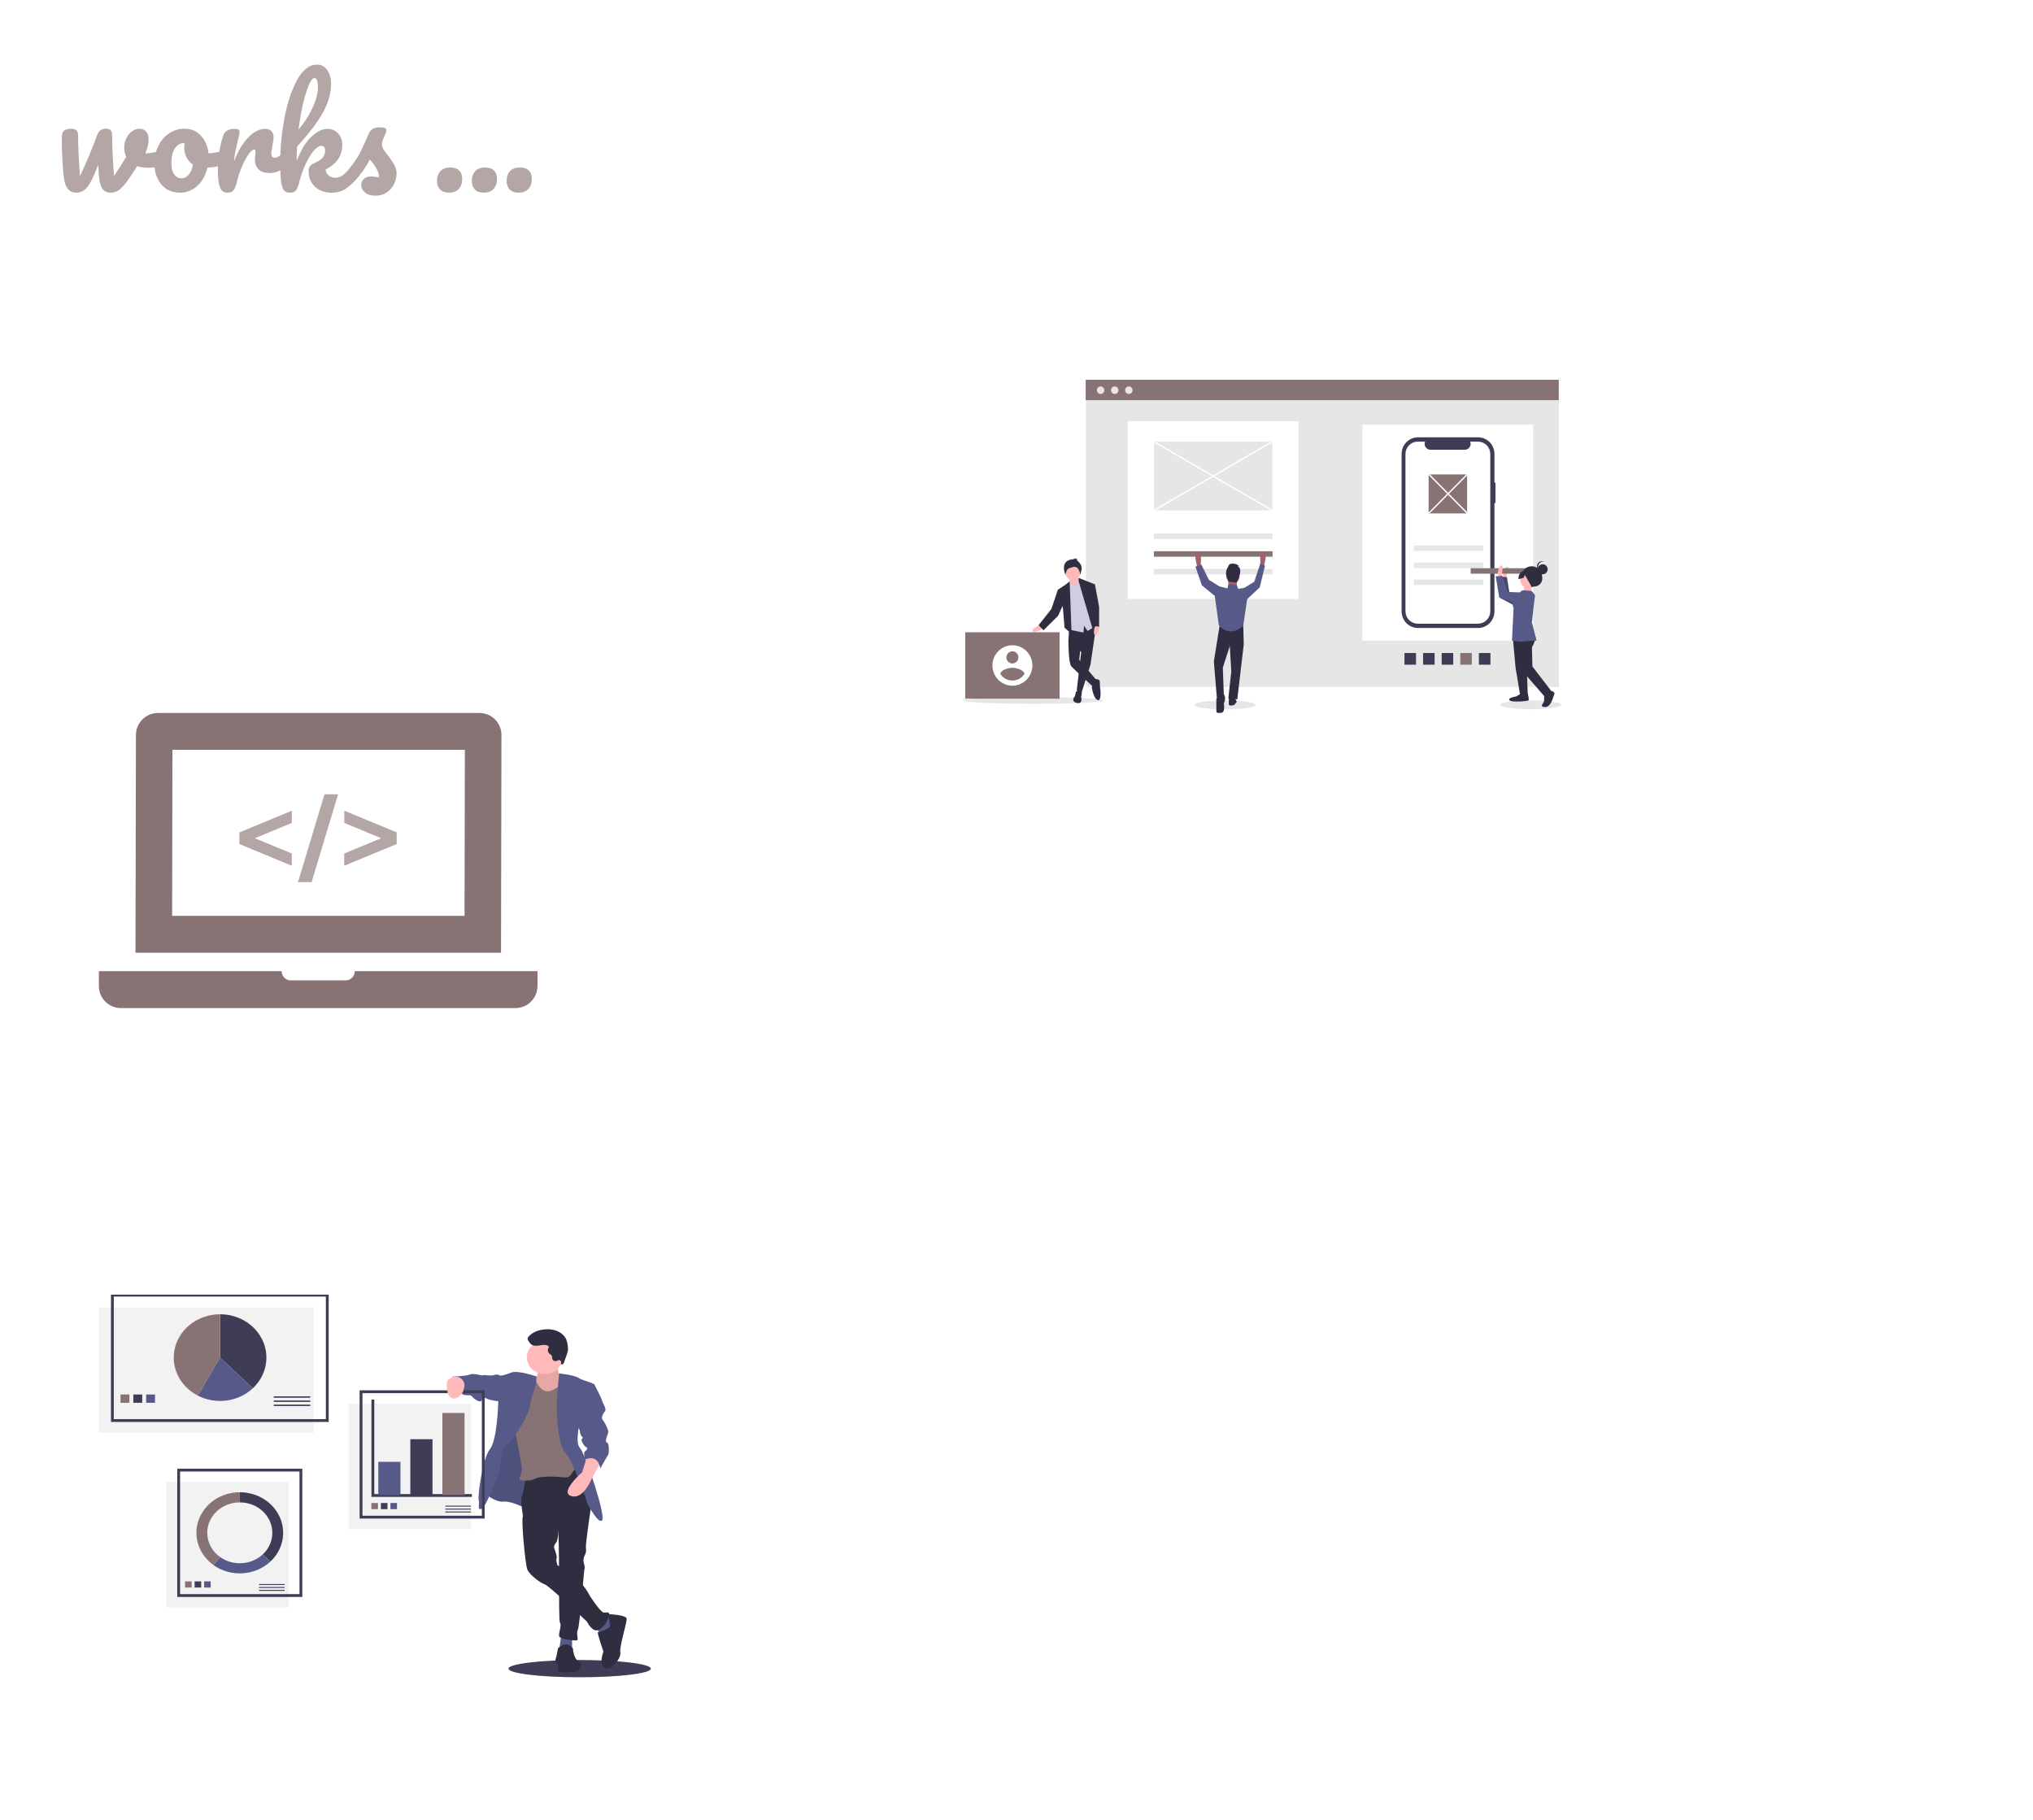 <svg width="1440" height="1289" viewBox="0 0 1440 1289" fill="none" xmlns="http://www.w3.org/2000/svg">
<rect width="1440" height="1289" fill="white"/>
<path d="M115.224 106.816C115.416 106.752 115.736 106.72 116.184 106.72C117.144 106.72 117.88 107.04 118.392 107.68C118.904 108.32 119.16 109.184 119.16 110.272C119.16 112.256 118.776 113.824 118.008 114.976C117.24 116.064 116.088 116.864 114.552 117.376C111.608 118.336 108.472 118.816 105.144 118.816C102.328 118.816 99.672 118.432 97.176 117.664C95.32 120.672 93.272 123.776 91.032 126.976C88.472 130.624 86.264 133.12 84.408 134.464C82.616 135.808 80.568 136.48 78.264 136.48C75.704 136.48 73.752 135.488 72.408 133.504C71.128 131.52 70.328 128.256 70.008 123.712L69.528 116.704C67.544 122.08 65.752 126.176 64.152 128.992C62.616 131.808 61.048 133.76 59.448 134.848C57.912 135.936 56.088 136.48 53.976 136.48C51.352 136.48 49.272 135.456 47.736 133.408C46.264 131.36 45.336 128.128 44.952 123.712C44.184 114.752 43.8 106.912 43.8 100.192V96.832C43.864 94.72 44.44 93.248 45.528 92.416C46.616 91.584 48.248 91.168 50.424 91.168C52.088 91.168 53.304 91.552 54.072 92.32C54.904 93.024 55.32 94.24 55.32 95.968C55.32 103.328 55.768 112.896 56.664 124.672C61.016 115.52 65.016 105.984 68.664 96.064C69.368 94.144 70.2 92.864 71.16 92.224C72.184 91.52 73.4 91.168 74.808 91.168C76.536 91.168 77.72 91.52 78.36 92.224C79.064 92.928 79.416 94.176 79.416 95.968C79.416 103.328 79.864 112.896 80.76 124.672C84.6 118.976 87.48 114.432 89.4 111.04C88.44 109.184 87.96 106.976 87.96 104.416C87.96 102.24 88.44 100.128 89.4 98.08C90.36 96.032 91.672 94.368 93.336 93.088C95 91.808 96.888 91.168 99 91.168C100.856 91.168 102.36 91.84 103.512 93.184C104.664 94.464 105.24 96.352 105.24 98.848C105.24 101.728 104.472 105.024 102.936 108.736C105.368 108.608 108.6 108.128 112.632 107.296L115.224 106.816ZM159.787 106.528C160.619 106.528 161.259 106.944 161.707 107.776C162.155 108.608 162.379 109.664 162.379 110.944C162.379 114.016 161.451 115.84 159.595 116.416C155.755 117.76 151.531 118.528 146.923 118.72C145.707 124.096 143.307 128.416 139.723 131.68C136.139 134.88 132.075 136.48 127.531 136.48C123.691 136.48 120.395 135.552 117.643 133.696C114.955 131.84 112.907 129.376 111.499 126.304C110.091 123.232 109.387 119.904 109.387 116.32C109.387 111.456 110.315 107.136 112.171 103.36C114.027 99.52 116.587 96.544 119.851 94.432C123.115 92.256 126.731 91.168 130.699 91.168C135.563 91.168 139.467 92.864 142.411 96.256C145.419 99.584 147.179 103.712 147.691 108.64C150.699 108.448 154.283 107.808 158.443 106.72C158.955 106.592 159.403 106.528 159.787 106.528ZM128.299 126.304C130.347 126.304 132.107 125.472 133.579 123.808C135.115 122.144 136.139 119.744 136.651 116.608C134.667 115.264 133.131 113.504 132.043 111.328C131.019 109.152 130.507 106.848 130.507 104.416C130.507 103.392 130.603 102.368 130.795 101.344H130.315C127.755 101.344 125.611 102.592 123.883 105.088C122.219 107.52 121.387 110.976 121.387 115.456C121.387 118.976 122.059 121.664 123.403 123.52C124.811 125.376 126.443 126.304 128.299 126.304ZM160.955 136.48C158.523 136.48 156.795 135.2 155.771 132.64C154.811 130.08 154.331 125.984 154.331 120.352C154.331 112.032 155.515 104.128 157.883 96.64C158.459 94.784 159.387 93.44 160.667 92.608C162.011 91.712 163.867 91.264 166.235 91.264C167.515 91.264 168.411 91.424 168.923 91.744C169.435 92.064 169.691 92.672 169.691 93.568C169.691 94.592 169.211 96.896 168.251 100.48C167.611 103.04 167.099 105.28 166.715 107.2C166.331 109.12 166.011 111.488 165.755 114.304C167.867 108.8 170.235 104.32 172.859 100.864C175.483 97.408 178.043 94.944 180.539 93.472C183.099 92 185.435 91.264 187.547 91.264C191.707 91.264 193.787 93.344 193.787 97.504C193.787 98.336 193.499 100.352 192.923 103.552C192.411 106.112 192.155 107.712 192.155 108.352C192.155 110.592 192.955 111.712 194.555 111.712C196.347 111.712 198.651 110.304 201.467 107.488C202.299 106.656 203.163 106.24 204.059 106.24C204.891 106.24 205.531 106.624 205.979 107.392C206.491 108.096 206.747 109.056 206.747 110.272C206.747 112.64 206.107 114.496 204.827 115.84C203.035 117.696 200.923 119.296 198.491 120.64C196.123 121.92 193.595 122.56 190.907 122.56C187.515 122.56 184.923 121.696 183.131 119.968C181.403 118.24 180.539 115.904 180.539 112.96C180.539 112 180.635 111.04 180.827 110.08C180.955 108.8 181.019 107.936 181.019 107.488C181.019 106.464 180.667 105.952 179.963 105.952C179.003 105.952 177.723 107.04 176.123 109.216C174.587 111.328 173.051 114.144 171.515 117.664C169.979 121.184 168.731 124.896 167.771 128.8C167.067 131.808 166.235 133.856 165.275 134.944C164.379 135.968 162.939 136.48 160.955 136.48ZM253.315 114.592C254.147 114.592 254.787 114.976 255.235 115.744C255.747 116.512 256.003 117.568 256.003 118.912C256.003 121.472 255.395 123.456 254.179 124.864C251.299 128.384 248.387 131.2 245.443 133.312C242.499 135.424 239.011 136.48 234.979 136.48C230.051 136.48 226.083 135.072 223.075 132.256C220.067 129.44 218.563 125.696 218.563 121.024C218.563 118.528 219.843 116.736 222.403 115.648C225.219 114.432 227.235 113.152 228.451 111.808C229.667 110.4 230.275 108.704 230.275 106.72C230.275 105.568 230.019 104.704 229.507 104.128C229.059 103.552 228.483 103.264 227.779 103.264C226.051 103.264 224.131 104.512 222.019 107.008C219.971 109.504 218.051 112.736 216.259 116.704C214.467 120.608 213.059 124.64 212.035 128.8C211.331 131.808 210.499 133.856 209.539 134.944C208.643 135.968 207.203 136.48 205.219 136.48C203.235 136.48 201.763 135.776 200.803 134.368C199.907 132.896 199.299 130.656 198.979 127.648C198.659 124.64 198.499 120.224 198.499 114.4C198.499 104.544 199.491 94.272 201.475 83.584C203.523 72.896 206.499 63.936 210.403 56.704C214.371 49.408 219.107 45.76 224.611 45.76C227.555 45.76 229.923 47.04 231.715 49.6C233.571 52.096 234.499 55.36 234.499 59.392C234.499 65.856 232.611 72.576 228.835 79.552C225.059 86.464 218.915 94.56 210.403 103.84C210.211 107.168 210.115 110.592 210.115 114.112C213.187 106.112 216.707 100.32 220.675 96.736C224.643 93.088 228.355 91.264 231.811 91.264C235.011 91.264 237.571 92.352 239.491 94.528C241.475 96.704 242.467 99.392 242.467 102.592C242.467 106.112 241.571 109.344 239.779 112.288C237.987 115.232 234.915 117.856 230.563 120.16C230.819 121.888 231.587 123.296 232.867 124.384C234.211 125.408 235.811 125.92 237.667 125.92C239.651 125.92 241.571 125.152 243.427 123.616C245.283 122.08 247.715 119.52 250.723 115.936C251.491 115.04 252.355 114.592 253.315 114.592ZM222.595 55.264C221.443 55.264 220.163 56.928 218.755 60.256C217.347 63.52 215.971 67.968 214.627 73.6C213.347 79.168 212.291 85.248 211.459 91.84C215.427 87.168 218.691 82.08 221.251 76.576C223.875 71.072 225.187 66.08 225.187 61.6C225.187 59.552 224.963 57.984 224.515 56.896C224.067 55.808 223.427 55.264 222.595 55.264ZM266.12 138.592C262.792 138.592 260.232 137.824 258.44 136.288C256.712 134.752 255.848 133.024 255.848 131.104C255.848 129.44 256.456 128 257.672 126.784C258.888 125.568 260.68 124.96 263.048 124.96C263.88 124.96 264.84 125.056 265.928 125.248C267.08 125.376 267.944 125.472 268.52 125.536C268.456 123.872 268.072 122.304 267.368 120.832C266.728 119.36 265.896 117.952 264.872 116.608C263.848 115.2 262.888 113.984 261.992 112.96C260.008 116.736 258.024 119.872 256.04 122.368C254.12 124.864 252.008 127.232 249.704 129.472C248.552 130.624 247.336 131.2 246.056 131.2C245.032 131.2 244.2 130.848 243.56 130.144C242.92 129.376 242.6 128.448 242.6 127.36C242.6 126.08 243.048 124.896 243.944 123.808L245.192 122.272C248.712 117.92 251.368 114.336 253.16 111.52C254.312 109.664 255.464 107.456 256.616 104.896C257.832 102.336 259.4 98.848 261.32 94.432C262.536 91.616 265.064 90.208 268.904 90.208C270.696 90.208 271.944 90.368 272.648 90.688C273.352 91.008 273.704 91.52 273.704 92.224C273.704 92.608 273.576 93.216 273.32 94.048C273.064 94.88 272.712 95.712 272.264 96.544C271.112 98.848 270.536 100.8 270.536 102.4C270.536 103.36 270.856 104.416 271.496 105.568C272.2 106.72 273.256 108.16 274.664 109.888C276.712 112.576 278.248 114.88 279.272 116.8C280.36 118.656 280.904 120.704 280.904 122.944C280.904 125.632 280.264 128.192 278.984 130.624C277.768 132.992 276.04 134.912 273.8 136.384C271.56 137.856 269 138.592 266.12 138.592ZM318.076 136.48C315.26 136.48 313.116 135.712 311.644 134.176C310.236 132.64 309.532 130.624 309.532 128.128C309.532 125.248 310.332 122.944 311.932 121.216C313.596 119.488 315.9 118.624 318.844 118.624C321.66 118.624 323.772 119.328 325.18 120.736C326.652 122.08 327.388 124.096 327.388 126.784C327.388 129.728 326.556 132.096 324.892 133.888C323.228 135.616 320.956 136.48 318.076 136.48ZM342.732 136.48C339.916 136.48 337.772 135.712 336.3 134.176C334.892 132.64 334.188 130.624 334.188 128.128C334.188 125.248 334.988 122.944 336.588 121.216C338.252 119.488 340.556 118.624 343.5 118.624C346.316 118.624 348.428 119.328 349.836 120.736C351.308 122.08 352.044 124.096 352.044 126.784C352.044 129.728 351.212 132.096 349.548 133.888C347.884 135.616 345.612 136.48 342.732 136.48ZM367.388 136.48C364.572 136.48 362.428 135.712 360.956 134.176C359.548 132.64 358.844 130.624 358.844 128.128C358.844 125.248 359.644 122.944 361.244 121.216C362.908 119.488 365.212 118.624 368.156 118.624C370.972 118.624 373.084 119.328 374.492 120.736C375.964 122.08 376.7 124.096 376.7 126.784C376.7 129.728 375.868 132.096 374.204 133.888C372.54 135.616 370.268 136.48 367.388 136.48Z" fill="#B5A6A6"/>
<g clip-path="url(#clip0)">
<path d="M410.582 1188C438.427 1188 461 1185.26 461 1181.88C461 1178.5 438.427 1175.76 410.582 1175.76C382.736 1175.76 360.163 1178.5 360.163 1181.88C360.163 1185.26 382.736 1188 410.582 1188Z" fill="#3F3D56"/>
<path d="M222.211 925.981H70V1014.81H222.211V925.981Z" fill="#F2F2F2"/>
<path d="M231.811 917.327H79.6V1006.16H231.811V917.327Z" stroke="#3F3D56" stroke-width="2" stroke-miterlimit="10"/>
<path d="M179.085 983.286C183.674 978.993 186.8 973.523 188.066 967.568C189.332 961.613 188.682 955.44 186.198 949.831C183.715 944.221 179.509 939.427 174.112 936.054C168.715 932.68 162.371 930.88 155.88 930.88V961.579L179.085 983.286Z" fill="#3F3D56"/>
<path d="M155.88 930.88C148.586 930.881 141.501 933.154 135.742 937.342C129.983 941.53 125.88 947.393 124.08 954.005C122.279 960.617 122.885 967.602 125.801 973.856C128.717 980.111 133.777 985.278 140.182 988.543L155.88 961.579V930.88Z" fill="#877373"/>
<path d="M179.085 983.286L155.88 961.579L140.182 988.543C146.405 991.71 153.556 992.909 160.567 991.962C167.579 991.015 174.074 987.971 179.085 983.286Z" fill="#575A89"/>
<path d="M91.645 987.706H85.361V993.584H91.645V987.706Z" fill="#877373"/>
<path d="M100.721 987.706H94.438V993.584H100.721V987.706Z" fill="#3F3D56"/>
<path d="M109.798 987.706H103.514V993.584H109.798V987.706Z" fill="#575A89"/>
<path d="M219.767 989.012H193.933V989.991H219.767V989.012Z" fill="#3F3D56"/>
<path d="M219.767 991.951H193.933V992.931H219.767V991.951Z" fill="#3F3D56"/>
<path d="M219.767 994.891H193.933V995.87H219.767V994.891Z" fill="#3F3D56"/>
<path d="M204.406 1049.76H117.828V1138.59H204.406V1049.76Z" fill="#F2F2F2"/>
<path d="M213.134 1041.27H126.555V1130.1H213.134V1041.27Z" stroke="#3F3D56" stroke-width="2" stroke-miterlimit="10"/>
<path d="M135.762 1120.07H131.094V1124.44H135.762V1120.07Z" fill="#877373"/>
<path d="M142.505 1120.07H137.837V1124.44H142.505V1120.07Z" fill="#3F3D56"/>
<path d="M149.247 1120.07H144.579V1124.44H149.247V1120.07Z" fill="#575A89"/>
<path d="M201.613 1121.97H183.46V1122.66H201.613V1121.97Z" fill="#3F3D56"/>
<path d="M201.613 1124.04H183.46V1124.73H201.613V1124.04Z" fill="#3F3D56"/>
<path d="M201.613 1126.1H183.46V1126.79H201.613V1126.1Z" fill="#3F3D56"/>
<path d="M169.845 1056.94V1064.13C174.402 1064.13 178.856 1065.39 182.646 1067.76C186.435 1070.13 189.388 1073.49 191.132 1077.43C192.876 1081.37 193.332 1085.7 192.443 1089.89C191.554 1094.07 189.359 1097.91 186.137 1100.92L191.568 1106C195.864 1101.98 198.79 1096.86 199.976 1091.29C201.161 1085.71 200.553 1079.93 198.227 1074.68C195.902 1069.43 191.965 1064.94 186.913 1061.78C181.86 1058.63 175.921 1056.94 169.845 1056.94V1056.94Z" fill="#3F3D56"/>
<path d="M191.568 1106L186.137 1100.92C182.198 1104.61 176.964 1106.83 171.405 1107.19C165.847 1107.54 160.34 1105.99 155.904 1102.84L151.256 1108.56C157.17 1112.77 164.513 1114.82 171.925 1114.35C179.337 1113.88 186.315 1110.92 191.568 1106Z" fill="#575A89"/>
<path d="M146.804 1085.68C146.804 1079.96 149.231 1074.48 153.552 1070.44C157.873 1066.4 163.734 1064.13 169.845 1064.13V1056.94C163.413 1056.94 157.144 1058.83 151.921 1062.34C146.698 1065.85 142.784 1070.8 140.731 1076.51C138.678 1082.21 138.589 1088.37 140.477 1094.12C142.365 1099.87 146.135 1104.92 151.256 1108.56L155.904 1102.84C153.074 1100.83 150.779 1098.24 149.2 1095.26C147.621 1092.28 146.801 1089 146.804 1085.68V1085.68Z" fill="#877373"/>
<path d="M395.237 963.046C395.237 963.046 393.812 972.945 397.475 974.087C401.138 975.23 400.121 983.986 400.121 983.986L389.132 991.791L379.364 992.553L376.922 980.75L378.347 977.704C378.347 977.704 383.841 971.613 379.975 965.331C376.108 959.048 395.237 963.046 395.237 963.046Z" fill="#FFB9B9"/>
<path opacity="0.1" d="M395.237 963.046C395.237 963.046 393.812 972.945 397.475 974.087C401.138 975.23 400.121 983.986 400.121 983.986L389.132 991.791L379.364 992.553L376.922 980.75L378.347 977.704C378.347 977.704 383.841 971.613 379.975 965.331C376.108 959.048 395.237 963.046 395.237 963.046Z" fill="black"/>
<path d="M385.062 1040.14L372.242 1068.32C372.242 1068.32 362.271 1062.99 356.37 1063.56C350.468 1064.13 343.143 1057.47 343.143 1057.47L350.468 1024.34L364.102 989.126L383.027 1000.36L385.062 1040.14Z" fill="#575A89"/>
<path opacity="0.1" d="M385.062 1040.14L372.242 1068.32C372.242 1068.32 362.271 1062.99 356.37 1063.56C350.468 1064.13 343.143 1057.47 343.143 1057.47L350.468 1024.34L364.102 989.126L383.027 1000.36L385.062 1040.14Z" fill="black"/>
<path d="M405.208 1159.88V1169.02H396.051L397.475 1158.36L405.208 1159.88Z" fill="#575A89"/>
<path d="M429.017 1144.08L435.732 1147.89L430.848 1158.36L425.761 1157.79L420.877 1151.32L429.017 1144.08Z" fill="#575A89"/>
<path d="M407.039 1037.48L419.046 1063.94C419.046 1063.94 414.772 1093.26 414.976 1095.73C415.179 1098.21 415.383 1099.16 414.365 1101.25C413.348 1103.35 412.941 1104.68 413.551 1107.15C414.162 1109.63 414.365 1110.58 413.958 1111.53C413.551 1112.48 410.702 1151.7 409.278 1154.36C407.853 1157.03 410.092 1161.41 408.667 1161.79C407.243 1162.17 396.661 1161.22 396.051 1158.93C395.44 1156.65 398.086 1151.13 396.661 1149.41C395.237 1147.7 396.865 1086.02 394.83 1081.83C392.795 1077.65 370.411 1073.84 370.411 1073.84C370.411 1073.84 368.376 1061.66 369.597 1059.75C370.818 1057.85 372.446 1045.86 372.446 1045.86L407.039 1037.48Z" fill="#2F2E41"/>
<path d="M395.237 1167.5C395.237 1167.5 400.935 1161.22 405.818 1167.5C405.818 1167.5 406.225 1174.92 409.685 1176.45C413.144 1177.97 411.516 1184.06 406.632 1184.25C401.748 1184.44 395.44 1185.2 395.237 1182.73C395.033 1180.25 396.051 1178.73 394.219 1177.97C392.388 1177.21 394.219 1172.83 394.219 1172.83L395.237 1167.5Z" fill="#2F2E41"/>
<path d="M395.847 1076.5C395.847 1076.5 395.644 1090.21 394.219 1092.11C392.795 1094.02 391.981 1095.16 392.795 1097.25C393.609 1099.35 394.83 1103.15 394.219 1103.92C393.609 1104.68 394.83 1108.68 394.83 1108.68C394.83 1108.68 410.499 1115.72 417.824 1130.38C417.824 1130.38 425.354 1141.99 427.592 1142.18C429.831 1142.37 432.476 1140.85 431.255 1145.23C430.034 1149.6 425.354 1155.31 421.894 1154.74C418.435 1154.17 415.789 1148.65 415.789 1148.65C415.789 1148.65 388.725 1122.95 385.876 1122.19C383.027 1121.43 374.887 1115.34 373.463 1111.53C372.038 1107.72 368.986 1075.93 370.41 1073.84C371.835 1071.74 377.126 1068.89 377.126 1068.89L395.847 1076.5Z" fill="#2F2E41"/>
<path d="M431.052 1143.32C431.052 1143.32 443.668 1143.7 443.872 1146.56C444.075 1149.41 438.581 1166.36 439.395 1170.35C440.209 1174.35 433.086 1183.49 428.406 1181.59C423.726 1179.68 427.389 1169.78 427.389 1169.78C427.389 1169.78 422.708 1156.27 423.522 1156.08C424.336 1155.89 432.476 1153.6 432.069 1151.32C431.662 1149.03 431.052 1143.32 431.052 1143.32Z" fill="#2F2E41"/>
<path d="M385.774 973.231C392.742 973.231 398.391 967.947 398.391 961.428C398.391 954.91 392.742 949.625 385.774 949.625C378.806 949.625 373.158 954.91 373.158 961.428C373.158 967.947 378.806 973.231 385.774 973.231Z" fill="#FFB9B9"/>
<path d="M398.493 979.608C398.493 979.608 391.574 986.461 386.486 985.319C381.399 984.177 378.754 975.991 378.754 975.991L369.597 974.468C369.597 974.468 363.085 1001.5 363.085 1004.17C363.085 1006.83 369.597 1035.58 369.597 1040.72C369.597 1045.86 364.306 1048.9 372.445 1048.71C380.585 1048.52 376.719 1046.05 388.521 1045.86C400.324 1045.66 402.155 1048.14 404.597 1044.14C406.263 1041.53 408.319 1039.16 410.702 1037.1L406.429 1023.01L405.818 983.225C405.818 983.225 400.601 973.707 398.224 974.468C398.224 974.468 399.51 978.656 398.493 979.608Z" fill="#877373"/>
<path d="M395.986 972.785C395.986 972.785 406.836 973.897 409.888 975.991C412.941 978.085 421.487 979.608 421.284 981.131C421.08 982.654 411.313 1004.36 411.313 1004.36C411.313 1004.36 406.836 1021.49 410.702 1025.49C414.569 1029.48 429.017 1073.08 426.575 1076.69C424.133 1080.31 416.4 1065.65 416.4 1065.65C416.4 1065.65 406.022 1034.24 400.324 1028.91C394.626 1023.58 394.219 994.837 394.219 993.505C394.219 992.172 395.986 972.785 395.986 972.785Z" fill="#575A89"/>
<path d="M380.116 974.992C380.116 974.992 366.748 970.28 362.067 972.183C357.387 974.087 354.538 974.468 354.538 974.468L352.91 993.124C352.91 993.124 352.3 1019.97 347.009 1026.44C341.718 1032.91 338.259 1059.94 339.073 1062.61C339.887 1065.27 337.648 1069.84 341.108 1068.7C344.567 1067.56 354.131 1041.29 354.131 1041.29C354.131 1041.29 354.131 1026.25 359.829 1022.06C365.527 1017.87 374.887 1000.55 375.294 996.36C375.701 992.172 379.568 980.56 379.568 980.56L380.116 974.992Z" fill="#575A89"/>
<path d="M425.964 1035C425.964 1035 419.859 1045.66 419.045 1047.57C418.232 1049.47 412.534 1062.42 404.394 1059.56C396.254 1056.71 412.33 1042.81 412.33 1042.81L415.993 1031.2C415.993 1031.2 425.557 1029.29 425.964 1035Z" fill="#FFB9B9"/>
<path d="M356.573 974.468H354.538C354.538 974.468 352.503 972.945 350.061 973.897C347.619 974.849 341.922 973.516 341.922 974.088C341.922 974.659 335.613 972.374 332.968 973.516C330.323 974.659 320.758 975.039 320.758 975.039C320.758 975.039 316.892 984.177 319.537 985.89C322.183 987.603 326.049 986.271 327.881 987.603C329.712 988.936 333.171 987.413 334.392 989.126C335.613 990.84 340.09 993.885 341.108 991.982C342.125 990.078 340.09 988.365 344.364 990.459C348.637 992.553 355.352 992.553 355.352 992.553L356.573 974.468Z" fill="#575A89"/>
<path d="M386.912 952.708C385.204 952.339 383.432 952.748 381.703 953.013C379.974 953.278 378.068 953.365 376.605 952.463C375.525 951.796 374.861 950.693 374.237 949.633C373.977 949.254 373.803 948.829 373.728 948.384C373.654 947.6 374.188 946.884 374.754 946.301C377.385 943.596 381.231 942.115 385.108 941.644C388.296 941.258 391.619 941.517 394.562 942.724C397.506 943.932 400.036 946.144 401.194 948.949C401.727 950.385 402.059 951.879 402.184 953.394C402.359 954.509 402.381 955.64 402.251 956.76C402.095 957.591 401.861 958.407 401.553 959.199L399.636 964.614C399.498 965.126 399.241 965.603 398.883 966.01C398.698 966.21 398.45 966.348 398.175 966.405C397.899 966.461 397.612 966.432 397.355 966.323C397.509 965.735 397.532 965.124 397.424 964.527C397.364 964.229 397.21 963.956 396.982 963.741C396.755 963.526 396.463 963.379 396.146 963.321C395.439 963.251 394.835 963.763 394.165 963.984C393.843 964.073 393.504 964.099 393.17 964.06C392.837 964.021 392.515 963.918 392.226 963.757C391.938 963.596 391.687 963.381 391.492 963.125C391.296 962.869 391.159 962.579 391.089 962.271C390.983 961.652 391.161 960.989 390.91 960.408C390.616 959.727 389.837 959.37 389.251 958.88C388.717 958.419 388.335 957.825 388.149 957.167C387.964 956.51 387.983 955.816 388.204 955.168C388.361 954.718 388.803 954.513 388.715 953.995C388.599 953.316 387.528 952.841 386.912 952.708Z" fill="#2F2E41"/>
<path d="M333.576 994.237H246.997V1083.07H333.576V994.237Z" fill="#F2F2F2"/>
<path d="M342.304 985.746H255.725V1074.58H342.304V985.746Z" stroke="#3F3D56" stroke-width="2" stroke-miterlimit="10"/>
<path d="M264.104 991.298V1059.23H334.274" stroke="#3F3D56" stroke-width="2" stroke-miterlimit="10"/>
<path d="M283.654 1035.39H267.944V1058.9H283.654V1035.39Z" fill="#575A89"/>
<path d="M306.346 1019.38H290.636V1058.9H306.346V1019.38Z" fill="#3F3D56"/>
<path d="M329.038 1000.77H313.328V1058.9H329.038V1000.77Z" fill="#877373"/>
<path d="M267.724 1064.56H263.056V1068.92H267.724V1064.56Z" fill="#877373"/>
<path d="M274.467 1064.56H269.799V1068.92H274.467V1064.56Z" fill="#3F3D56"/>
<path d="M281.21 1064.56H276.542V1068.92H281.21V1064.56Z" fill="#575A89"/>
<path d="M333.576 1066.45H315.422V1067.14H333.576V1066.45Z" fill="#3F3D56"/>
<path d="M333.576 1068.52H315.422V1069.21H333.576V1068.52Z" fill="#3F3D56"/>
<path d="M333.576 1070.58H315.422V1071.27H333.576V1070.58Z" fill="#3F3D56"/>
<path d="M322.861 975.029C326.572 975.179 329.329 978.327 328.927 981.781C328.564 984.911 327.222 988.804 322.997 990.3C315.467 992.965 315.874 977.926 317.299 977.355C318.249 976.974 319.741 974.902 322.861 975.029Z" fill="#FFB9B9"/>
<path d="M419.046 980.114L421.284 981.131C421.284 981.131 426.168 990.459 426.371 991.791C426.575 993.124 429.831 998.073 428.61 999.406C427.389 1000.74 425.557 1004.16 426.778 1005.5C427.999 1006.83 430.848 1012.16 430.848 1014.06C430.848 1015.97 427.796 1021.11 429.831 1021.68C431.866 1022.25 431.255 1029.67 430.848 1030.24C430.441 1030.82 425.15 1040.14 425.15 1040.14C425.15 1040.14 424.133 1029.48 414.162 1033.86C414.162 1033.86 413.348 1028.53 414.162 1028.15C414.976 1027.77 417.011 1025.49 415.383 1025.11C413.755 1024.72 411.516 1020.16 411.923 1019.58C412.33 1019.01 413.348 1018.25 412.33 1017.68C411.313 1017.11 410.499 1013.87 410.702 1013.3C410.906 1012.73 408.464 1010.07 408.464 1010.07L419.046 980.114Z" fill="#575A89"/>
</g>
<g clip-path="url(#clip1)">
<path d="M1104.21 269.192H769.139V486.527H1104.21V269.192Z" fill="#E6E6E6"/>
<path d="M919.734 298.377H798.769V424.263H919.734V298.377Z" fill="white"/>
<path d="M1085.94 300.818H964.978V453.714H1085.94V300.818Z" fill="white"/>
<path d="M1084.33 502.329C1096.3 502.329 1106 500.925 1106 499.194C1106 497.462 1096.3 496.059 1084.33 496.059C1072.36 496.059 1062.66 497.462 1062.66 499.194C1062.66 500.925 1072.36 502.329 1084.33 502.329Z" fill="#E6E6E6"/>
<path d="M867.687 502.399C879.654 502.399 889.356 500.995 889.356 499.264C889.356 497.533 879.654 496.129 867.687 496.129C855.719 496.129 846.018 497.533 846.018 499.264C846.018 500.995 855.719 502.399 867.687 502.399Z" fill="#E6E6E6"/>
<path d="M731.732 498.54C759.198 498.54 781.463 497.461 781.463 496.129C781.463 494.797 759.198 493.717 731.732 493.717C704.266 493.717 682 494.797 682 496.129C682 497.461 704.266 498.54 731.732 498.54Z" fill="#E6E6E6"/>
<path d="M1104.07 269H768.996V283.417H1104.07V269Z" fill="#877373"/>
<path d="M779.575 279.043C781.032 279.043 782.213 277.847 782.213 276.371C782.213 274.895 781.032 273.699 779.575 273.699C778.118 273.699 776.936 274.895 776.936 276.371C776.936 277.847 778.118 279.043 779.575 279.043Z" fill="#E6E6E6"/>
<path d="M789.589 279.043C791.046 279.043 792.228 277.847 792.228 276.371C792.228 274.895 791.046 273.699 789.589 273.699C788.132 273.699 786.951 274.895 786.951 276.371C786.951 277.847 788.132 279.043 789.589 279.043Z" fill="#E6E6E6"/>
<path d="M799.604 279.043C801.061 279.043 802.242 277.847 802.242 276.371C802.242 274.895 801.061 273.699 799.604 273.699C798.147 273.699 796.966 274.895 796.966 276.371C796.966 277.847 798.147 279.043 799.604 279.043Z" fill="#E6E6E6"/>
<path d="M1059.27 341.83H1058.54V321.5C1058.54 319.955 1058.24 318.425 1057.66 316.997C1057.07 315.569 1056.22 314.272 1055.14 313.18C1054.06 312.087 1052.78 311.22 1051.37 310.629C1049.96 310.038 1048.45 309.733 1046.92 309.733H1004.39C1002.87 309.733 1001.36 310.038 999.947 310.629C998.537 311.22 997.257 312.087 996.178 313.18C995.099 314.272 994.243 315.569 993.659 316.997C993.075 318.425 992.775 319.955 992.775 321.5V433.033C992.775 434.578 993.075 436.108 993.659 437.536C994.243 438.963 995.099 440.26 996.178 441.353C997.257 442.446 998.537 443.312 999.947 443.904C1001.36 444.495 1002.87 444.799 1004.39 444.799H1046.92C1048.45 444.799 1049.96 444.495 1051.37 443.904C1052.78 443.312 1054.06 442.446 1055.14 441.353C1056.22 440.26 1057.07 438.963 1057.66 437.536C1058.24 436.108 1058.54 434.578 1058.54 433.033V356.301H1059.27V341.83Z" fill="#3F3D56"/>
<path d="M1046.92 312.794H1041.36C1041.62 313.428 1041.72 314.116 1041.65 314.797C1041.58 315.478 1041.35 316.132 1040.97 316.7C1040.59 317.268 1040.08 317.734 1039.49 318.055C1038.89 318.377 1038.22 318.546 1037.55 318.546H1013.18C1012.51 318.546 1011.84 318.377 1011.24 318.055C1010.65 317.734 1010.14 317.268 1009.76 316.7C1009.38 316.132 1009.15 315.478 1009.08 314.797C1009.01 314.116 1009.11 313.428 1009.37 312.794H1004.18C1003.04 312.794 1001.91 313.022 1000.86 313.463C999.808 313.905 998.852 314.552 998.046 315.368C997.24 316.184 996.601 317.153 996.165 318.219C995.729 319.285 995.505 320.428 995.505 321.582V432.951C995.505 434.105 995.729 435.247 996.165 436.313C996.601 437.379 997.24 438.348 998.046 439.164C998.852 439.98 999.808 440.627 1000.86 441.069C1001.91 441.51 1003.04 441.738 1004.18 441.738H1046.92C1048.05 441.738 1049.18 441.51 1050.24 441.069C1051.29 440.627 1052.24 439.98 1053.05 439.164C1053.86 438.348 1054.49 437.379 1054.93 436.313C1055.37 435.247 1055.59 434.105 1055.59 432.951V321.582C1055.59 319.251 1054.68 317.016 1053.05 315.368C1051.42 313.72 1049.22 312.794 1046.92 312.794V312.794Z" fill="white"/>
<path d="M901.374 377.896H817.296V381.78H901.374V377.896Z" fill="#E6E6E6"/>
<path d="M901.374 390.437H817.296V394.321H901.374V390.437Z" fill="#877373"/>
<path d="M901.374 402.977H817.296V406.861H901.374V402.977Z" fill="#E6E6E6"/>
<path d="M1050.57 386.371H1001.48V390.255H1050.57V386.371Z" fill="#E6E6E6"/>
<path d="M1050.57 398.429H1001.48V402.313H1050.57V398.429Z" fill="#E6E6E6"/>
<path d="M1050.57 410.487H1001.48V414.371H1050.57V410.487Z" fill="#E6E6E6"/>
<path d="M1055.7 470.799V462.514H1047.52V470.799H1055.7Z" fill="#3F3D56"/>
<path d="M1042.52 470.799V462.514H1034.34V470.799H1042.52Z" fill="#877373"/>
<path d="M1029.34 470.799V462.514H1021.16V470.799H1029.34Z" fill="#3F3D56"/>
<path d="M1016.16 470.799V462.514H1007.98V470.799H1016.16Z" fill="#3F3D56"/>
<path d="M1002.98 470.799V462.514H994.798V470.799H1002.98Z" fill="#3F3D56"/>
<path d="M1039.18 336.038H1011.91V363.655H1039.18V336.038Z" fill="#877373"/>
<path d="M848.497 401.925L848.144 402.64L847.085 397.278C847.085 397.278 845.673 391.558 848.497 391.558C851.321 391.558 850.615 397.278 850.615 397.278V401.21L848.497 401.925Z" fill="#A0616A"/>
<path d="M894.808 401.193L895.16 401.908L896.219 396.546C896.219 396.546 897.631 390.826 894.808 390.826C891.984 390.826 892.69 396.546 892.69 396.546V400.478L894.808 401.193Z" fill="#A0616A"/>
<path d="M864.027 442.125L859.792 468.577L861.909 494.314L866.851 492.17L866.145 472.866L871.087 457.495L872.145 475.726L870.028 494.672L876.381 495.387L880.97 456.423L880.617 443.197L864.027 442.125Z" fill="#2F2E41"/>
<path d="M864.027 491.097L861.557 495.029V503.815C861.557 504.068 861.646 504.313 861.808 504.506C861.97 504.699 862.194 504.827 862.441 504.867C863.652 505.068 865.76 505.211 866.498 503.966C867.557 502.179 866.851 498.247 866.851 498.247C866.851 498.247 868.263 495.387 867.557 493.242C866.851 491.097 866.145 490.74 866.145 490.74L864.027 491.097Z" fill="#2F2E41"/>
<path d="M874.616 494.672L875.322 495.744C875.322 495.744 876.381 496.817 875.675 497.532C875.157 498.087 874.685 498.685 874.263 499.319C874.263 499.319 870.381 500.391 870.381 498.961V494.314L874.616 494.672Z" fill="#2F2E41"/>
<path d="M873.344 413.031C875.928 413.031 878.023 410.909 878.023 408.292C878.023 405.675 875.928 403.554 873.344 403.554C870.76 403.554 868.665 405.675 868.665 408.292C868.665 410.909 870.76 413.031 873.344 413.031Z" fill="#A0616A"/>
<path d="M870.204 409.774L869.851 416.566L876.204 416.923L875.851 410.131L870.204 409.774Z" fill="#A0616A"/>
<path d="M877.087 417.102L876.085 414.623C876.085 414.623 871.44 412.812 870.028 414.599L869.322 416.744L863.674 415.314L860.498 422.464L863.321 442.839C863.321 442.839 870.734 452.491 880.617 443.197L883.44 423.894L881.322 416.387L877.087 417.102Z" fill="#575A89"/>
<path d="M880.617 417.817L881.322 416.387L888.382 412.097L892.69 399.182L896.024 400.629L892.264 416.03L882.028 425.681L880.617 417.817Z" fill="#575A89"/>
<path d="M864.38 416.03L863.674 415.315L856.262 410.668L850.968 399.944L846.732 401.373L851.321 414.6L862.616 423.894L864.38 416.03Z" fill="#575A89"/>
<path d="M876.817 401.036L877.582 400.648L876.434 400.261V399.874C876.434 399.874 870.697 397.549 869.932 401.423C868.945 402.767 868.411 404.397 868.411 406.072C868.411 407.746 868.945 409.377 869.932 410.72V411.882L876.052 412.657L876.817 410.333C876.817 410.333 880.642 403.36 876.817 401.036Z" fill="#2F2E41"/>
<path d="M736.811 442.544L735.451 443.233C735.451 443.233 730.011 445.757 731.598 447.135C733.184 448.512 737.491 445.757 737.491 445.757L738.397 444.61L736.811 442.544Z" fill="#FFB8B8"/>
<path d="M776.598 442.201L772.394 470.777L766.048 490.747L762.648 489.14L765.821 461.825L756.755 454.021L757.435 442.544L776.598 442.201Z" fill="#2F2E41"/>
<path d="M762.195 489.829C762.195 489.829 766.048 487.763 766.275 490.747L765.821 493.731C765.821 493.731 767.181 499.01 762.648 497.863C758.115 496.715 761.288 493.272 761.288 493.272L762.195 489.829Z" fill="#2F2E41"/>
<path d="M759.702 451.496L756.756 454.021C756.756 454.021 756.756 469.63 758.795 471.925C760.835 474.22 773.754 485.927 774.207 486.386C774.661 486.845 776.7 481.795 776.7 481.795L764.462 467.334L765.368 458.382L759.702 451.496Z" fill="#2F2E41"/>
<path d="M775.34 481.107C775.34 481.107 778.967 480.418 778.967 482.943C779.012 484.939 779.163 486.931 779.42 488.911C779.42 488.911 780.327 496.945 777.38 495.797C774.434 494.65 773.301 486.616 773.301 486.616C773.575 485.948 774.051 485.385 774.66 485.009C775.567 484.55 775.34 481.107 775.34 481.107Z" fill="#2F2E41"/>
<path d="M764.008 408.113L764.688 416.606L762.875 419.82L757.889 414.999L757.436 408.572L764.008 408.113Z" fill="#FFB8B8"/>
<path d="M759.929 410.868C762.933 410.868 765.368 408.402 765.368 405.359C765.368 402.317 762.933 399.85 759.929 399.85C756.924 399.85 754.489 402.317 754.489 405.359C754.489 408.402 756.924 410.868 759.929 410.868Z" fill="#FFB8B8"/>
<path d="M762.195 416.377L764.462 409.72L768.541 414.311L776.02 443.462L770.354 446.905L767.861 443.232L767.408 448.053L756.302 445.757L755.396 414.999L757.661 411.768L762.195 416.377Z" fill="#D0CDE1"/>
<path d="M759.022 448.971L757.662 411.786L754.716 414.082L749.276 417.754L752.902 430.838L754.035 444.61L759.022 448.971Z" fill="#2F2E41"/>
<path d="M750.863 417.983L749.276 417.754L744.743 431.297L735.677 442.774L739.077 446.446L749.503 436.117L753.356 427.624L750.863 417.983Z" fill="#2F2E41"/>
<path d="M775.614 442.754L775.305 444.262C775.305 444.262 773.89 450.15 775.941 449.743C777.991 449.335 778.526 444.206 778.526 444.206L778.198 442.774L775.614 442.754Z" fill="#FFB8B8"/>
<path d="M764.107 409.348L775.34 413.852L773.981 427.624L776.7 442.774L773.981 445.758L763.924 411.299L764.107 409.348Z" fill="#2F2E41"/>
<path d="M760.213 396.107L761.81 395.298V396.107L762.874 395.568V396.915C762.874 396.915 766.866 399.88 766.068 403.384C765.269 406.887 765.269 407.157 765.269 407.157C765.269 407.157 764.26 400.494 760.269 401.572C756.277 402.65 755.956 402.845 754.891 405.809L754.602 407.081C754.602 407.081 750.101 396.646 760.213 396.107Z" fill="#2F2E41"/>
<path d="M773.754 413.852H775.567L778.514 429.92V443.921L774.887 443.233L771.941 422.115L773.754 413.852Z" fill="#2F2E41"/>
<path d="M750.51 447.831H683.684V494.863H750.51V447.831Z" fill="#877373"/>
<path d="M717.097 457.008C714.297 457.008 711.559 457.849 709.231 459.425C706.903 461 705.088 463.24 704.016 465.86C702.945 468.48 702.664 471.363 703.211 474.145C703.757 476.926 705.106 479.481 707.086 481.486C709.066 483.492 711.588 484.857 714.335 485.411C717.081 485.964 719.928 485.68 722.515 484.595C725.102 483.509 727.313 481.672 728.869 479.314C730.425 476.956 731.255 474.183 731.255 471.347C731.244 467.548 729.749 463.907 727.096 461.22C724.443 458.534 720.849 457.019 717.097 457.008V457.008ZM717.097 461.31C717.937 461.31 718.758 461.562 719.457 462.035C720.155 462.508 720.7 463.179 721.021 463.965C721.343 464.752 721.427 465.616 721.263 466.451C721.099 467.285 720.694 468.052 720.1 468.653C719.506 469.255 718.75 469.665 717.926 469.831C717.102 469.997 716.248 469.911 715.472 469.586C714.695 469.26 714.032 468.709 713.565 468.002C713.099 467.294 712.849 466.462 712.849 465.612C712.853 464.472 713.302 463.38 714.098 462.574C714.893 461.768 715.972 461.314 717.097 461.31V461.31ZM717.097 482.019C715.419 482.011 713.768 481.589 712.288 480.789C710.808 479.989 709.542 478.835 708.602 477.428C708.67 474.56 714.265 472.981 717.097 472.981C719.929 472.981 725.524 474.56 725.592 477.428C724.65 478.834 723.385 479.987 721.905 480.787C720.425 481.587 718.775 482.01 717.097 482.019V482.019Z" fill="white"/>
<path d="M901.161 312.847H817.342V361.561H901.161V312.847Z" fill="#E6E6E6"/>
<path d="M1066.9 409.468L1067.29 406.931C1067.29 406.931 1069.55 401.72 1067.76 401.439C1065.97 401.158 1064.48 406.119 1064.48 406.119L1065.14 411.418L1066.9 409.468Z" fill="#FFB8B8"/>
<path d="M1085.22 423.85L1069.23 420.597L1067.37 408.8L1062.66 408.432L1062.89 423.684L1076.79 431.062L1085.22 423.85Z" fill="#575A89"/>
<path opacity="0.2" d="M1085.22 423.85L1069.23 420.597L1067.37 408.8L1062.66 408.432L1062.89 423.684L1076.79 431.062L1085.22 423.85Z" fill="black"/>
<path d="M1041.71 406.348H1090.8V402.464H1041.71V406.348Z" fill="#877373"/>
<path d="M1063.78 408.599L1063.78 406.032C1063.78 406.032 1065.23 400.532 1063.42 400.53C1061.61 400.527 1060.88 405.661 1060.88 405.661L1062.32 410.797L1063.78 408.599Z" fill="#FFB8B8"/>
<path d="M1084.59 415.951L1086.79 415.41C1087.63 415.411 1088.45 415.223 1089.21 414.861C1089.97 414.498 1090.63 413.97 1091.16 413.314C1091.7 412.658 1092.08 411.891 1092.28 411.068C1092.48 410.245 1092.5 409.386 1092.33 408.555V408.555C1092.33 407.573 1092.14 406.601 1091.77 405.693C1091.4 404.785 1090.86 403.96 1090.18 403.265C1089.49 402.57 1088.68 402.018 1087.78 401.641C1086.89 401.264 1085.93 401.069 1084.96 401.068V401.068C1083.99 401.067 1083.03 401.259 1082.13 401.633C1081.23 402.008 1080.42 402.558 1079.73 403.251C1079.05 403.945 1078.5 404.769 1078.13 405.675C1077.76 406.582 1077.57 407.554 1077.56 408.536V408.536C1077.28 409.537 1077.26 410.595 1077.51 411.605C1077.75 412.616 1078.26 413.543 1078.97 414.293C1079.68 415.044 1080.58 415.592 1081.56 415.883C1082.55 416.174 1083.59 416.198 1084.59 415.951Z" fill="#2F2E41"/>
<path d="M1071.69 452.986L1073.47 472.793L1076.71 492.235L1082.14 492.241L1081.44 473.17L1078.57 450.061L1071.69 452.986Z" fill="#2F2E41"/>
<path d="M1077.43 491.135L1073.81 493.331C1073.81 493.331 1068.02 494.057 1069.1 495.892C1070.18 497.728 1082.86 496.643 1082.86 495.91C1082.86 495.176 1082.5 491.142 1081.78 491.141L1077.43 491.135Z" fill="#2F2E41"/>
<path d="M1087.72 451.275C1087.72 451.275 1087.62 454.106 1085.08 458.504L1085.43 472.074L1098.44 488.961L1093.73 492.99L1077.82 474.632L1073.86 452.622L1078.94 447.494L1087.72 451.275Z" fill="#2F2E41"/>
<path d="M1097.35 488.96C1097.35 488.96 1101.7 489.699 1100.97 491.532C1100.25 493.365 1098.43 501.798 1093.72 500.691C1093.72 500.691 1091.55 500.689 1092.27 499.223C1092.71 498.341 1093.19 497.484 1093.72 496.657L1093.73 491.889L1097.35 488.96Z" fill="#2F2E41"/>
<path d="M1082.24 416.324C1085.24 416.324 1087.67 413.861 1087.67 410.823C1087.67 407.784 1085.24 405.321 1082.24 405.321C1079.24 405.321 1076.81 407.784 1076.81 410.823C1076.81 413.861 1079.24 416.324 1082.24 416.324Z" fill="#FFB8B8"/>
<path d="M1084.77 414.494L1084.76 420.728L1078.97 420.721L1079.7 414.487L1084.77 414.494Z" fill="#FFB8B8"/>
<path d="M1077.52 418.518L1079.28 418.082L1084.77 418.528C1084.77 418.528 1087.66 421.465 1087.3 422.198C1086.93 422.931 1085.1 440.9 1085.1 440.9L1088.34 453.74L1076.76 454.459L1070.96 453.718L1072.08 430.614C1072.08 430.614 1069.55 424.376 1072.81 422.547C1074.65 421.568 1076.26 420.193 1077.52 418.518V418.518Z" fill="#575A89"/>
<path d="M1084.04 419.994L1067.75 419.239L1064.14 407.866L1059.43 408.226L1061.95 423.266L1076.79 428.42L1084.04 419.994Z" fill="#575A89"/>
<path d="M1092.73 406.77C1094.66 406.77 1096.23 405.18 1096.23 403.22C1096.23 401.26 1094.66 399.671 1092.73 399.671C1090.79 399.671 1089.22 401.26 1089.22 403.22C1089.22 405.18 1090.79 406.77 1092.73 406.77Z" fill="#2F2E41"/>
<path d="M1089.49 401.312C1089.49 400.787 1089.61 400.269 1089.83 399.794C1090.05 399.32 1090.38 398.902 1090.78 398.569C1091.18 398.237 1091.65 397.999 1092.15 397.872C1092.66 397.745 1093.18 397.734 1093.69 397.837C1093.24 397.623 1092.75 397.507 1092.26 397.498C1091.76 397.488 1091.27 397.586 1090.81 397.784C1090.36 397.982 1089.95 398.275 1089.61 398.645C1089.28 399.015 1089.02 399.453 1088.87 399.93C1088.71 400.407 1088.66 400.912 1088.71 401.411C1088.76 401.911 1088.91 402.394 1089.16 402.828C1089.41 403.262 1089.75 403.638 1090.15 403.93C1090.56 404.222 1091.02 404.425 1091.5 404.523C1090.9 404.236 1090.39 403.782 1090.04 403.213C1089.68 402.645 1089.49 401.985 1089.49 401.312V401.312Z" fill="#2F2E41"/>
<path d="M1086.49 403.325L1081.76 402.444L1078.13 404.75C1077.24 405.317 1076.52 406.132 1076.07 407.097C1075.62 408.063 1075.45 409.139 1075.59 410.198L1079.23 409.264L1080.04 407.194L1081.01 408.805L1084.95 415.777L1088.94 413.581L1091.48 409.55L1086.49 403.325Z" fill="#2F2E41"/>
<path d="M817.579 312.428L817.105 313.265L900.924 361.979L901.398 361.143L817.579 312.428Z" fill="white"/>
<path d="M900.926 312.432L817.103 361.14L817.577 361.976L901.4 313.268L900.926 312.432Z" fill="white"/>
<path d="M1012.46 335.657L1011.79 336.339L1038.93 363.831L1039.61 363.149L1012.46 335.657Z" fill="white"/>
<path d="M1038.93 335.657L1011.79 363.149L1012.46 363.831L1039.61 336.339L1038.93 335.657Z" fill="white"/>
</g>
<path d="M354.873 674.813L355.183 520.675C355.201 512.015 348.263 505 339.68 505H111.845C103.262 505 96.296 512.015 96.279 520.675L95.969 674.813H354.873ZM122.148 531.125H329.272L329.035 648.688H121.912L122.148 531.125ZM380.737 687.875L380.716 698.325C380.699 706.985 373.733 714 365.151 714H85.534C76.952 714 70.014 706.985 70.031 698.325L70.052 687.875H199.505C199.497 691.48 202.391 694.406 205.964 694.406H244.8C248.373 694.406 251.278 691.48 251.285 687.875H380.737Z" fill="#877373"/>
<path d="M280.976 589.562L280.959 597.851L243.796 613.204L243.813 604.53L270.013 593.705L243.857 582.852L243.874 574.206L280.976 589.562ZM206.681 604.53L180.524 593.705L206.724 582.852L206.742 574.206L169.579 589.562L169.562 597.851L206.663 613.204L206.681 604.53ZM239.474 562.587H229.829L211.087 624.822H220.709L239.474 562.587V562.587Z" fill="#B5A6A6"/>
<defs>
<clipPath id="clip0">
<rect width="391" height="271" fill="white" transform="translate(70 917)"/>
</clipPath>
<clipPath id="clip1">
<rect width="424" height="236" fill="white" transform="translate(682 269)"/>
</clipPath>
</defs>
</svg>
